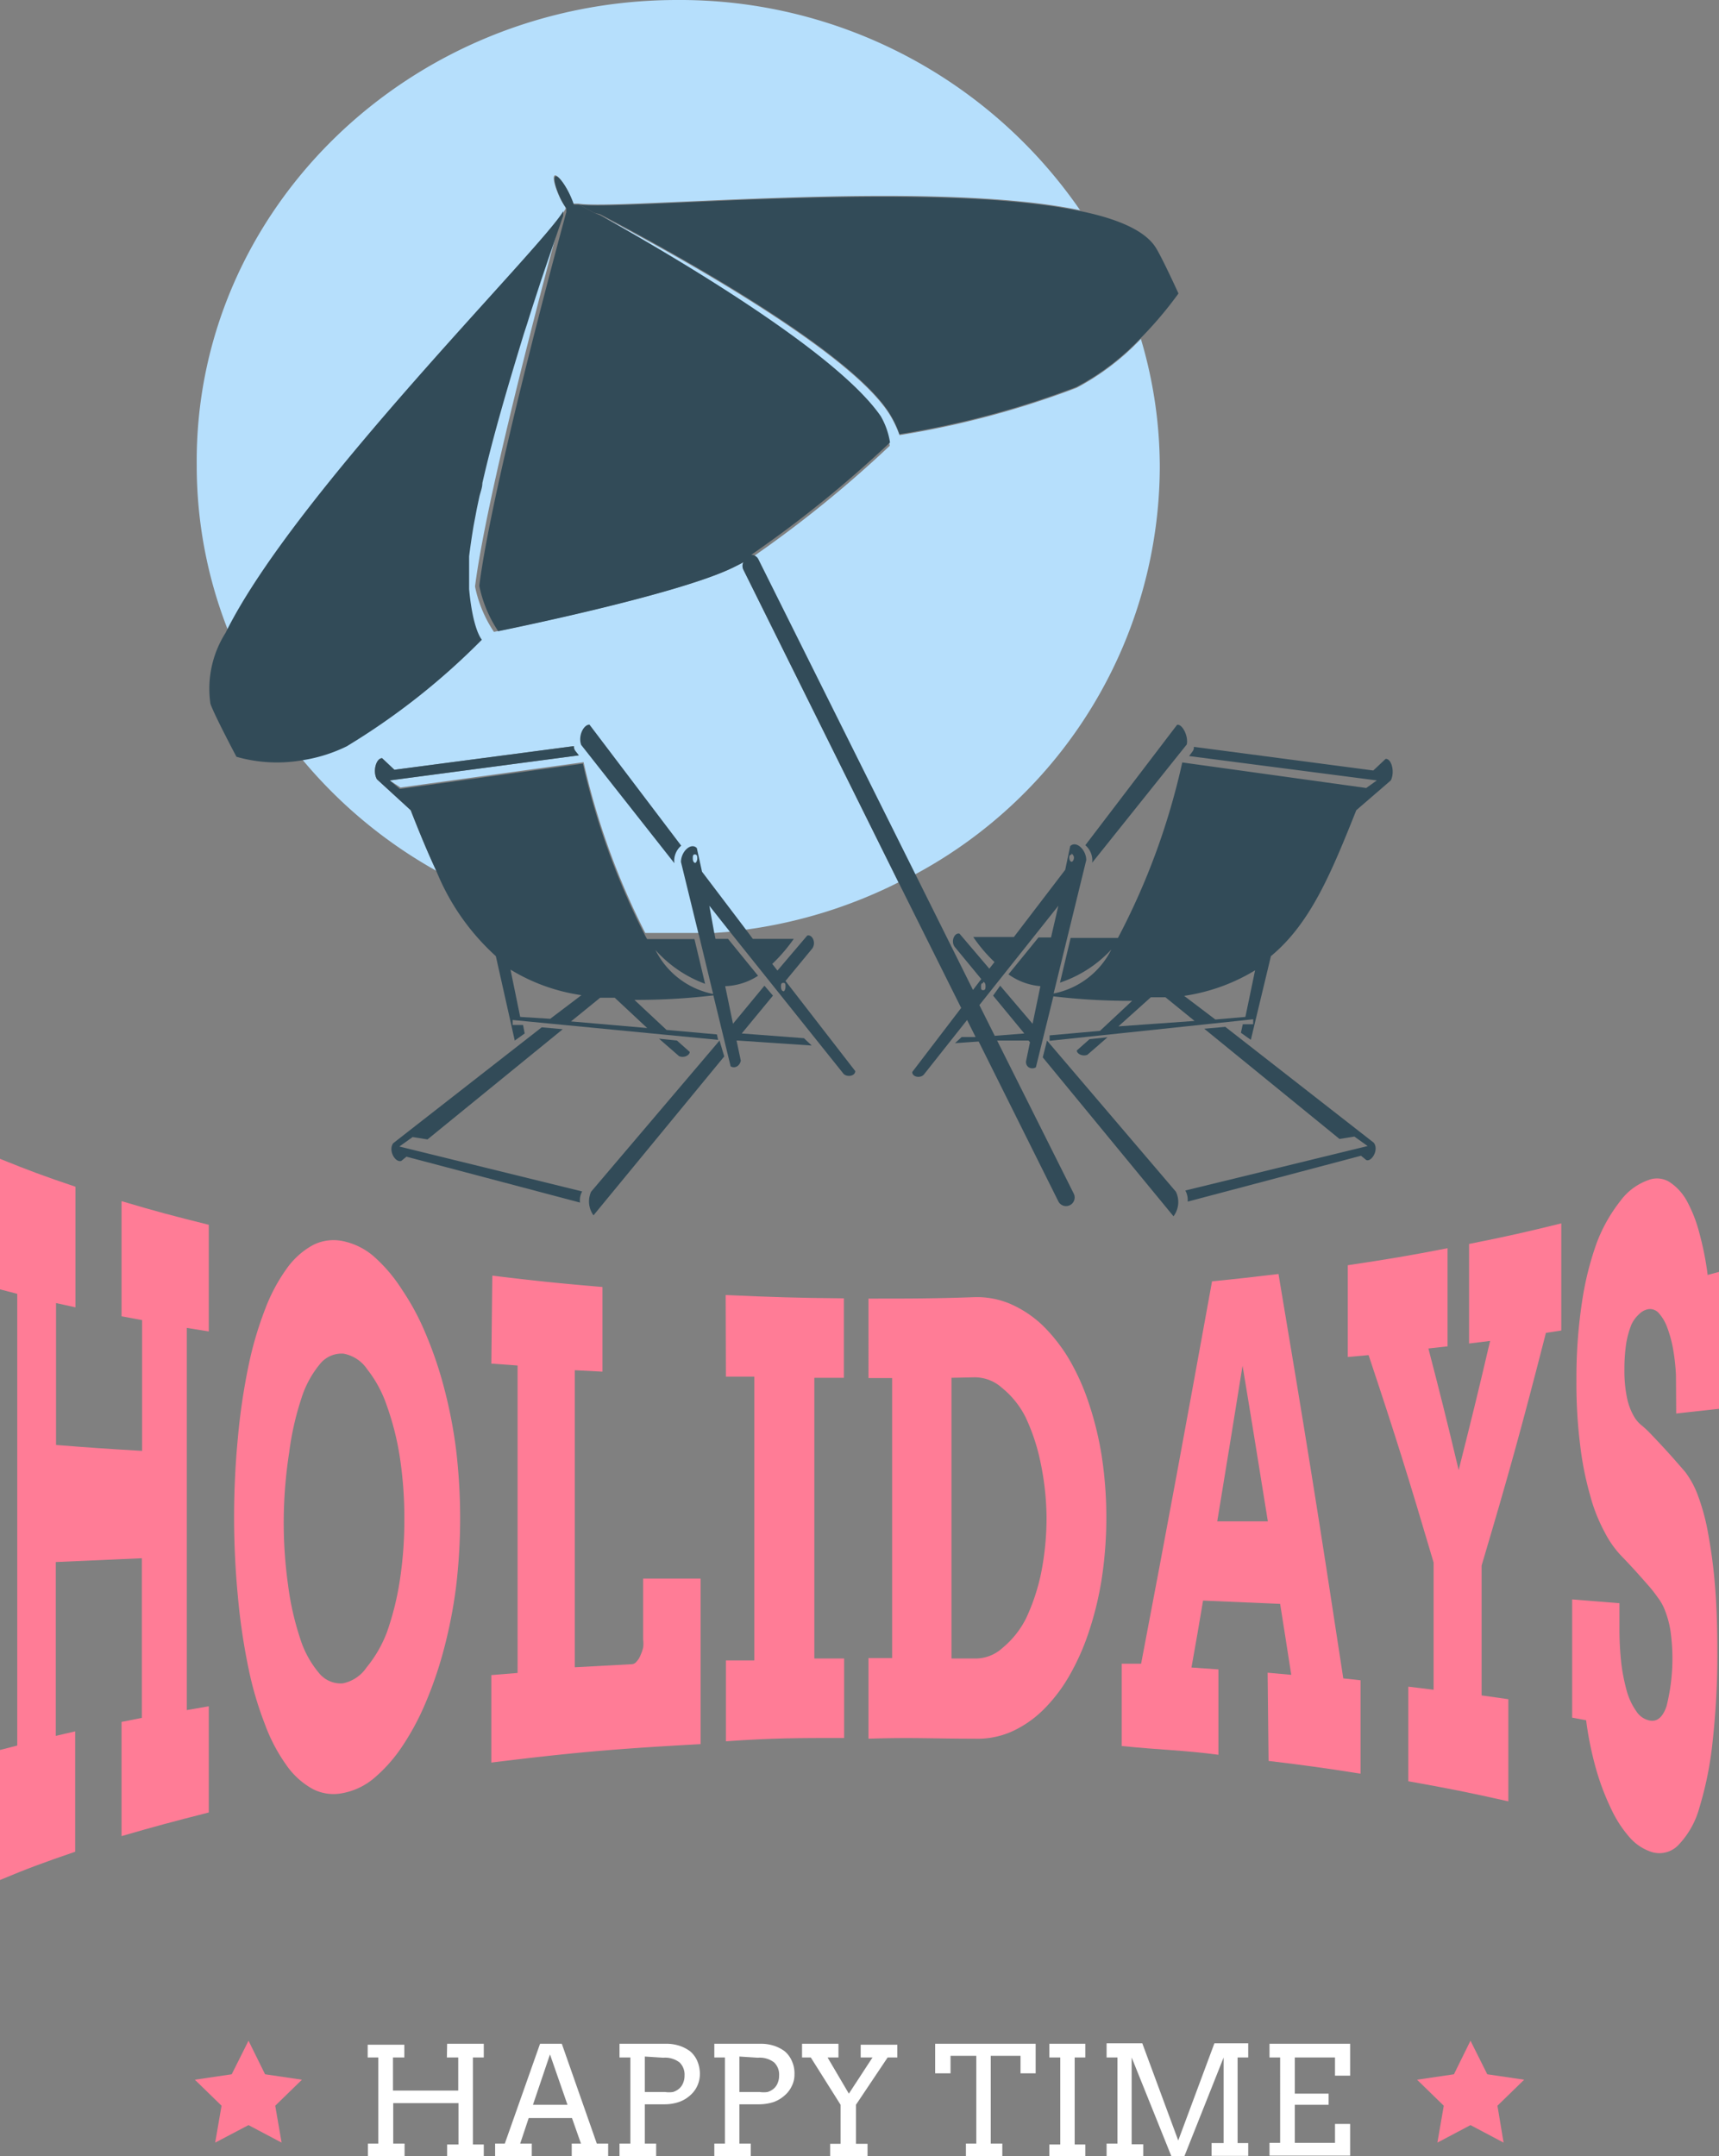 <svg xmlns="http://www.w3.org/2000/svg" viewBox="0 0 72.7 91.18"><rect x="0" y="0" width="72.7" height="91.18" fill="#808080" stroke="none"/><defs><style>.cls-1{fill:#b6dffc;}.cls-2{fill:#324b58;}.cls-4{fill:#ff7c96;}.cls-6{fill:#fff;}</style></defs><title>Holidays-14</title><g id="Calque_2" data-name="Calque 2"><g id="Planche_Vacance_-_18" data-name="Planche Vacance - 18"><path class="cls-1" d="M38,37.31a20.44,20.44,0,0,1-6.46,2h0l-.69.09-.63.05c-.22,0-.45,0-.67,0s-.6,0-.9,0c-.46,0-.91,0-1.36,0a30.84,30.84,0,0,1-2.61-7.22l-7.74,1.07h0L16.48,33l8-1.06-.15-.19a.32.32,0,0,1-.06-.2l-7.59,1-.52-.49c-.25,0-.41.55-.22.89l1.43,1.31c.36.92.71,1.77,1.08,2.56a20.18,20.18,0,0,1-5.67-4.71,6.53,6.53,0,0,0,1.83-.58,29.45,29.45,0,0,0,5.72-4.51s-.38-.39-.54-2.14c0-.14,0-.29,0-.45s0-.31,0-.48,0-.3,0-.46c.05-.39.11-.82.19-1.29,0-.17.06-.35.1-.53s.09-.45.14-.68.08-.39.13-.59c.45-2,1.11-4.23,1.72-6.2.06-.2.13-.4.19-.59.19-.62.39-1.21.56-1.74.1-.29.2-.57.28-.83l.5-1.46.17-.48a1,1,0,0,1,0-.1c-.35,1.28-3.16,11.67-3.68,15.8a5.37,5.37,0,0,0,.8,1.92S28.58,25.18,31,24c.14-.07.29-.14.44-.23a.36.36,0,0,0,0,.32Z"/><path class="cls-1" d="M45.68,8.89c-6.34-1.34-19.53,0-21.22-.28h-.12l-.1,0a4.1,4.1,0,0,0-.19-.46c-.22-.45-.49-.78-.59-.73s0,.47.21.92a2.87,2.87,0,0,0,.25.43l0,0v0l0,.06s0,0,0,0h0v0c-.89,1.55-11.39,12-14.27,17.84a19,19,0,0,1-1.33-7C8.22,8.85,17.36,0,28.64,0A20.55,20.55,0,0,1,45.68,8.89Z"/><path class="cls-1" d="M49.05,19.76A19.63,19.63,0,0,1,38.65,37l-6.58-13.2a.34.34,0,0,0-.31-.2,49.39,49.39,0,0,0,5.87-4.75,3.19,3.19,0,0,0-.39-1.11C35.3,14.77,28,10.57,25.38,9.1c2.73,1.42,10.51,5.66,12.24,8.42a4.41,4.41,0,0,1,.42.88,37.84,37.84,0,0,0,7.49-2,10.52,10.52,0,0,0,2.72-2.07A19,19,0,0,1,49.05,19.76Z"/><path class="cls-2" d="M16.89,48.48l0,0,.56-.4.63.1,5.72-4.66-.89-.08-6.28,4.9c-.22.3.08.83.34.75l.22-.18,7.34,1.94a.77.77,0,0,1,.09-.47Zm16.33-7,1.13-1.37c.18-.25,0-.61-.21-.55l-1.26,1.48-.22-.28a7.05,7.05,0,0,0,.91-1.06l-1.73,0-.3-.4h0l-1.85-2.44-.22-1c-.24-.25-.67.14-.67.59l.75,3.07c.22,0,.45,0,.67,0L30,38.3l.87,1.1,4.8,6c.14.16.5.11.5-.11Zm-3.83-5c-.05,0-.09-.08-.09-.18s0-.17.09-.17.1.08.1.17S29.44,36.49,29.39,36.49Zm3.74,5.43c-.06,0-.1-.08-.1-.18s0-.17.1-.17.09.08.09.17S33.18,41.92,33.13,41.92Zm-8.2-11.27c-.25,0-.49.48-.35.86l3.94,5a.84.84,0,0,1,.29-.74ZM30.43,44,25,50.39a1,1,0,0,0,.1,1l5.53-6.72Zm-1.8,0-.76-.08.85.74c.23.09.45-.05.45-.18Z"/><path class="cls-2" d="M31.21,44l3.12.21L34,43.9l-2.63-.2,1.32-1.6-.36-.42L31,43.29l-.33-1.59a2.71,2.71,0,0,0,1.39-.44L30.79,39.7h-.53l-.05-.24c-.22,0-.45,0-.67,0l.62,2.57a3.48,3.48,0,0,1-2.44-1.86v0a5.21,5.21,0,0,0,2.1,1.43l-.45-1.89-2,0a2,2,0,0,1-.11-.2,30.84,30.84,0,0,1-2.61-7.22l-7.74,1.07h0L16.48,33l8-1.06-.15-.19a.32.32,0,0,1-.06-.2l-7.59,1-.52-.49c-.25,0-.41.55-.22.89l1.43,1.31c.36.92.71,1.77,1.08,2.56a9.83,9.83,0,0,0,2.52,3.61L21.77,44l.42-.3-.07-.36-.44,0,0-.21h0l8.69.84-.05-.23-2.13-.19-1.36-1.27a27.56,27.56,0,0,0,3.34-.19l.73,3c.17.1.38,0,.43-.24L31.15,44ZM22,43l-.41-2a7.92,7.92,0,0,0,3,1.08l-1.32,1Zm5.37.47-3.22-.28,1.23-1,.62,0Z"/><path class="cls-2" d="M46.08,43.94l-.54.48c0,.13.23.27.45.18l.85-.74Zm3.65,6.45L44.28,44l-.18.71,5.53,6.72A1,1,0,0,0,49.73,50.39Zm.05-19.74L45.9,35.74a.84.84,0,0,1,.29.74l4-5C50.27,31.13,50,30.6,49.78,30.65ZM58.1,48.32l-6.28-4.9-.89.08,5.72,4.66.63-.1.56.4,0,0-7.71,1.88a.85.85,0,0,1,.1.47l7.33-1.94.22.18C58,49.15,58.33,48.62,58.1,48.32Z"/><path class="cls-2" d="M58.6,32.09l-.52.49-7.59-1a.27.27,0,0,1-.06.2l-.14.19L58.23,33l-.45.32h0L50,32.24a29.57,29.57,0,0,1-2.72,7.42l-2,0-.45,1.89A5.21,5.21,0,0,0,47,40.15a.06.06,0,0,1,0,0,3.48,3.48,0,0,1-2.44,1.86l1.38-5.64c0-.45-.44-.84-.68-.59l-.21,1-2.17,2.84-1.72,0a6.49,6.49,0,0,0,.9,1.06l-.22.28-1.26-1.48c-.2-.06-.38.3-.21.55l1.13,1.37-.35.46-2.49-5-6.58-13.2a.34.34,0,0,0-.31-.2,49.39,49.39,0,0,0,5.87-4.75,3.19,3.19,0,0,0-.39-1.11C35.3,14.77,28,10.57,25.38,9.1L25.13,9l-.22-.12s0,0,0,0l-.33-.18-.09-.05h-.12l-.1,0a4.1,4.1,0,0,0-.19-.46c-.22-.45-.49-.78-.59-.73s0,.47.21.92a2.87,2.87,0,0,0,.25.43l0,0v0l0,.06s0,0,0,0h0v0a.62.62,0,0,0,0,.1c-.35,1.28-3.16,11.67-3.68,15.8a5.37,5.37,0,0,0,.8,1.92S28.58,25.18,31,24c.14-.07.29-.14.44-.23a.36.36,0,0,0,0,.32L38,37.31l2.65,5.31-2.07,2.71c0,.22.35.27.49.11l1.83-2.31.36.72-.59,0-.28.26,1-.07,3.37,6.76a.36.36,0,0,0,.65-.33L42.17,44,43.5,44l.06.07-.17.82c0,.27.26.34.42.24l.74-3a27.3,27.3,0,0,0,3.33.19l-1.36,1.27-2.13.19,0,.23L53,43.1h0l0,.21-.44,0-.08.36.42.3.85-3.54c1.68-1.39,2.56-3.54,3.61-6.17L58.82,33C59,32.64,58.85,32.07,58.6,32.09Zm-13.28,4s.1.08.1.17-.05.18-.1.18-.1-.08-.1-.18S45.27,36.14,45.32,36.14Zm-3.74,5.43c.06,0,.1.08.1.17s0,.18-.1.18-.09-.08-.09-.18S41.53,41.57,41.58,41.57Zm2.87-1.88h-.53l-1.27,1.56A2.71,2.71,0,0,0,44,41.7l-.33,1.59-1.37-1.61L42,42.1l1.32,1.6-1.25.1-.65-1.3,3.34-4.2Zm2.85,3.76,1.37-1.23.62,0,1.23,1ZM52.67,43l-1.27.11-1.32-1a8,8,0,0,0,3-1.08Z"/><path class="cls-2" d="M49.84,12.41a16.43,16.43,0,0,1-1.59,1.88,10.52,10.52,0,0,1-2.72,2.07,37.84,37.84,0,0,1-7.49,2,4.41,4.41,0,0,0-.42-.88c-1.73-2.76-9.51-7-12.24-8.42L25.13,9l-.22-.12s0,0,0,0l-.33-.18-.09-.05c1.69.26,14.88-1.06,21.22.28,1.55.32,2.69.81,3.15,1.51C49.12,10.83,49.84,12.41,49.84,12.41Z"/><path class="cls-2" d="M23.82,8.93a.62.62,0,0,0,0,.1,1,1,0,0,0,0,.1c-.05.12-.1.28-.17.48l-.5,1.46-.28.83c-.17.53-.37,1.12-.56,1.74-.06.19-.13.39-.19.59-.61,2-1.27,4.21-1.72,6.2,0,.2-.09.4-.13.59s-.1.46-.14.68-.07.36-.1.53c-.08.47-.14.9-.19,1.29,0,.16,0,.31,0,.46s0,.33,0,.48,0,.31,0,.45c.16,1.75.54,2.14.54,2.14a29.45,29.45,0,0,1-5.72,4.51,6.53,6.53,0,0,1-1.83.58A6.24,6.24,0,0,1,10,32s-.93-1.75-1.1-2.24a4.4,4.4,0,0,1,.64-3C12.43,20.88,22.93,10.48,23.82,8.93Z"/><path class="cls-4" d="M5.14,50.79c1.41.42,2.16.62,3.69,1V56.3l-.93-.15V72.31l.93-.16v4.49c-1.53.39-2.28.59-3.69,1V72.81L6,72.64V65.89l-3.64.16V73.4l.82-.19V78.3c-1.34.46-2,.7-3.19,1.2V74l.74-.19V54.71L0,54.52V49c1.21.49,1.85.73,3.19,1.18v5.1l-.82-.18v6c1.38.11,2.11.16,3.64.25V55.82l-.87-.16Z"/><path class="cls-4" d="M14.5,75.82a1.92,1.92,0,0,1-1.27-.17,3.29,3.29,0,0,1-1.11-1,7.3,7.3,0,0,1-.92-1.75,14.62,14.62,0,0,1-.7-2.4,26.67,26.67,0,0,1-.44-3,35.15,35.15,0,0,1,0-6.7,26.86,26.86,0,0,1,.44-3,15.05,15.05,0,0,1,.7-2.41,7.42,7.42,0,0,1,.92-1.74,3.32,3.32,0,0,1,1.11-1,1.92,1.92,0,0,1,1.27-.17,2.88,2.88,0,0,1,1.3.64A6.59,6.59,0,0,1,17,54.53a10.47,10.47,0,0,1,1,1.86,16.59,16.59,0,0,1,.78,2.29,20.09,20.09,0,0,1,.51,2.63,24.54,24.54,0,0,1,.17,2.89,24.49,24.49,0,0,1-.17,2.88,20.42,20.42,0,0,1-.51,2.63A16.59,16.59,0,0,1,18,72a10.83,10.83,0,0,1-1,1.86,6.39,6.39,0,0,1-1.17,1.32A2.88,2.88,0,0,1,14.5,75.82Zm0-4.64a1.59,1.59,0,0,0,1-.67A5.29,5.29,0,0,0,16.37,69a12,12,0,0,0,.54-2.18,16.52,16.52,0,0,0,.19-2.59,16.78,16.78,0,0,0-.19-2.61,11.74,11.74,0,0,0-.55-2.18,5.16,5.16,0,0,0-.83-1.54,1.54,1.54,0,0,0-1-.66,1.17,1.17,0,0,0-1,.44,4.29,4.29,0,0,0-.79,1.47,12.17,12.17,0,0,0-.51,2.27A19.34,19.34,0,0,0,12,64.21,18.92,18.92,0,0,0,12.18,67a12,12,0,0,0,.51,2.27,4.23,4.23,0,0,0,.79,1.46A1.18,1.18,0,0,0,14.5,71.18Z"/><path class="cls-4" d="M20.82,53.94c1.82.22,2.76.32,4.66.48V58l-1.17-.06V70.5l2.42-.13a.26.26,0,0,0,.19-.11.77.77,0,0,0,.16-.25,2,2,0,0,0,.12-.34,1.37,1.37,0,0,0,0-.34V66.75l2.43,0v7c-3.66.2-5.45.36-8.85.78v-3.7l1.11-.09V57.74l-1.11-.08Z"/><path class="cls-4" d="M30.69,54.76c2,.09,3,.12,5,.14v3.36l-1.25,0V70.13H35.7v3.36c-2,0-3,0-5,.14V70.21l1.2,0v-12l-1.2,0Z"/><path class="cls-4" d="M36.73,54.91c1.83,0,2.72,0,4.49-.06a3.58,3.58,0,0,1,1.52.29,4.74,4.74,0,0,1,1.34.89,7.1,7.1,0,0,1,1.12,1.42,9.65,9.65,0,0,1,.85,1.89,13.71,13.71,0,0,1,.55,2.27,17.27,17.27,0,0,1,0,5.11A13.83,13.83,0,0,1,46.05,69a10,10,0,0,1-.85,1.9,6.71,6.71,0,0,1-1.12,1.44,4.58,4.58,0,0,1-1.34.9,3.57,3.57,0,0,1-1.52.28c-1.77,0-2.66-.06-4.49,0V70.11h1V58.27h-1Zm3.51,3.35V70.13l1,0a1.69,1.69,0,0,0,1.16-.45,3.86,3.86,0,0,0,1-1.26,8.64,8.64,0,0,0,.63-1.9,11.94,11.94,0,0,0,.23-2.38A11.71,11.71,0,0,0,44,61.81a8.37,8.37,0,0,0-.63-1.89,3.77,3.77,0,0,0-1-1.24,1.72,1.72,0,0,0-1.16-.44Z"/><path class="cls-4" d="M53.61,70.73l1,.09c-.19-1.21-.28-1.81-.47-3l-3.26-.14c-.19,1.14-.29,1.71-.49,2.83l1.14.08V74.2C50,74,49.12,74,47.44,73.83V70.35l.82,0c1.2-6.3,1.79-9.51,3-16.17,1.14-.11,1.7-.18,2.81-.31,1.11,6.6,1.66,10,2.74,17.1l.73.08V75c-1.52-.24-2.3-.35-3.89-.54Zm-2.13-6.4h2.14c-.43-2.66-.64-4-1.07-6.58C52.12,60.41,51.91,61.73,51.48,64.33Z"/><path class="cls-4" d="M57,53.5c1.73-.26,2.58-.4,4.22-.72v4.15l-.81.09c.52,2,.77,3,1.28,5.14.54-2.14.81-3.23,1.33-5.46l-.89.11V52.6c1.61-.32,2.4-.5,3.9-.87v4.53l-.65.1c-1.06,4.14-1.61,6.1-2.72,9.84v5.49l1.13.16v4.32c-1.64-.37-2.49-.54-4.23-.85v-4l1.07.13V66.07c-1.08-3.66-1.63-5.41-2.75-8.77l-.88.08Z"/><path class="cls-4" d="M70.88,58.16A8.67,8.67,0,0,0,70.75,57a5.16,5.16,0,0,0-.26-.92,1.81,1.81,0,0,0-.36-.58.49.49,0,0,0-.43-.14.73.73,0,0,0-.38.21A1.38,1.38,0,0,0,69,56a3.89,3.89,0,0,0-.22.78,7.08,7.08,0,0,0-.08,1.1,5.61,5.61,0,0,0,.11,1.23,2.62,2.62,0,0,0,.27.74,1.37,1.37,0,0,0,.37.44,4.27,4.27,0,0,1,.38.36c.59.62.87.93,1.44,1.59a3.88,3.88,0,0,1,.54,1,9.09,9.09,0,0,1,.43,1.6,21.6,21.6,0,0,1,.29,2.2c.07.83.1,1.77.1,2.8a33.2,33.2,0,0,1-.2,3.8,14.81,14.81,0,0,1-.56,2.8,3.68,3.68,0,0,1-.9,1.59,1.11,1.11,0,0,1-1.18.26,2.1,2.1,0,0,1-.89-.62,5.07,5.07,0,0,1-.77-1.2,10.41,10.41,0,0,1-.63-1.67,14.39,14.39,0,0,1-.42-2.06l-.59-.11v-5l2,.16V68.9a13.07,13.07,0,0,0,.08,1.45,8,8,0,0,0,.24,1.19,2.79,2.79,0,0,0,.4.83.87.87,0,0,0,.55.38q.48.1.72-.6a8.29,8.29,0,0,0,.16-3.24,4.12,4.12,0,0,0-.22-.8,2.1,2.1,0,0,0-.31-.56,5.36,5.36,0,0,0-.33-.43c-.49-.56-.73-.83-1.24-1.36a4.27,4.27,0,0,1-.69-1,7,7,0,0,1-.6-1.53,13.33,13.33,0,0,1-.42-2.11,20.74,20.74,0,0,1-.16-2.76,21.35,21.35,0,0,1,.23-3.26,13,13,0,0,1,.63-2.55,6.66,6.66,0,0,1,1-1.77,2.51,2.51,0,0,1,1.18-.88,1,1,0,0,1,.91.09,2.25,2.25,0,0,1,.73.81,5.94,5.94,0,0,1,.53,1.38,12.62,12.62,0,0,1,.34,1.73l.49-.13v5.79l-1.82.2Z"/><polygon class="cls-4" points="10.51 86.29 11.21 87.71 12.77 87.94 11.64 89.04 11.91 90.6 10.51 89.86 9.1 90.6 9.37 89.04 8.24 87.94 9.8 87.71 10.51 86.29"/><polygon class="cls-4" points="62.19 86.29 62.9 87.71 64.46 87.94 63.33 89.04 63.59 90.6 62.19 89.86 60.79 90.6 61.06 89.04 59.93 87.94 61.49 87.71 62.19 86.29"/><path class="cls-6" d="M18.91,86.42h1.55V87H20v3.68h.46v.54H18.91v-.54h.48V88.93H16.63v1.71h.48v.54H15.56v-.54H16V87h-.45v-.54h1.55V87h-.48V88.4h2.76V87h-.48Z"/><path class="cls-6" d="M24.18,90.64h.39l-.38-1.08H22.36L22,90.64h.49v.54H20.94v-.54h.41l1.49-4.22h.92l1.48,4.22h.48v.54H24.18ZM22.54,89H24l-.74-2.13Z"/><path class="cls-6" d="M26.2,86.42h1.93a1.83,1.83,0,0,1,.59.08,1.6,1.6,0,0,1,.47.24,1.12,1.12,0,0,1,.3.41,1.4,1.4,0,0,1,.11.56,1.21,1.21,0,0,1-.11.49,1.17,1.17,0,0,1-.3.4,1.37,1.37,0,0,1-.47.28,1.89,1.89,0,0,1-.6.1h-.85v1.66h.48v.54H26.2v-.54h.46V87H26.2Zm1.07.54v1.5h.86a1.14,1.14,0,0,0,.33,0,.72.72,0,0,0,.26-.14.61.61,0,0,0,.17-.24.79.79,0,0,0,.06-.32.71.71,0,0,0-.21-.55,1,1,0,0,0-.69-.2Z"/><path class="cls-6" d="M30.21,86.42h1.92a1.83,1.83,0,0,1,.59.08,1.6,1.6,0,0,1,.47.24,1.12,1.12,0,0,1,.3.41,1.25,1.25,0,0,1,.11.56,1.06,1.06,0,0,1-.11.49,1.17,1.17,0,0,1-.3.4,1.42,1.42,0,0,1-.46.28,2,2,0,0,1-.61.1h-.85v1.66h.48v.54H30.21v-.54h.45V87h-.45Zm1.06.54v1.5h.86a1.14,1.14,0,0,0,.33,0,.72.72,0,0,0,.26-.14.61.61,0,0,0,.17-.24.79.79,0,0,0,.06-.32.71.71,0,0,0-.21-.55,1,1,0,0,0-.69-.2Z"/><path class="cls-6" d="M33.92,86.42h1.54V87H35l.9,1.53,1-1.53h-.5v-.54h1.55V87h-.41l-1.34,2v1.65h.49v.54H35.11v-.54h.44V89l-1.26-2h-.37Z"/><path class="cls-6" d="M40.85,90.64h.44V86.93H40.2v.74h-.65V86.42H43.8v1.25h-.64v-.74H41.9v3.71h.49v.54H40.85Z"/><path class="cls-6" d="M44.38,86.42H45.9V87h-.45v3.68h.45v.54H44.38v-.54h.46V87h-.46Z"/><path class="cls-6" d="M46.8,90.64h.46V87H46.8v-.6h1.51l1.52,4.11,1.53-4.11h1.43V87h-.45v3.62h.45v.54H51.24v-.54h.51V87l-1.67,4.2h-.53L47.86,87v3.67h.49v.54H46.8Z"/><path class="cls-6" d="M53.69,86.42H57.1v1.35h-.64V87h-1.7v1.53h1.43V89H54.76v1.61h1.7v-.8h.64v1.34H53.69v-.54h.45V87h-.45Z"/></g></g></svg>